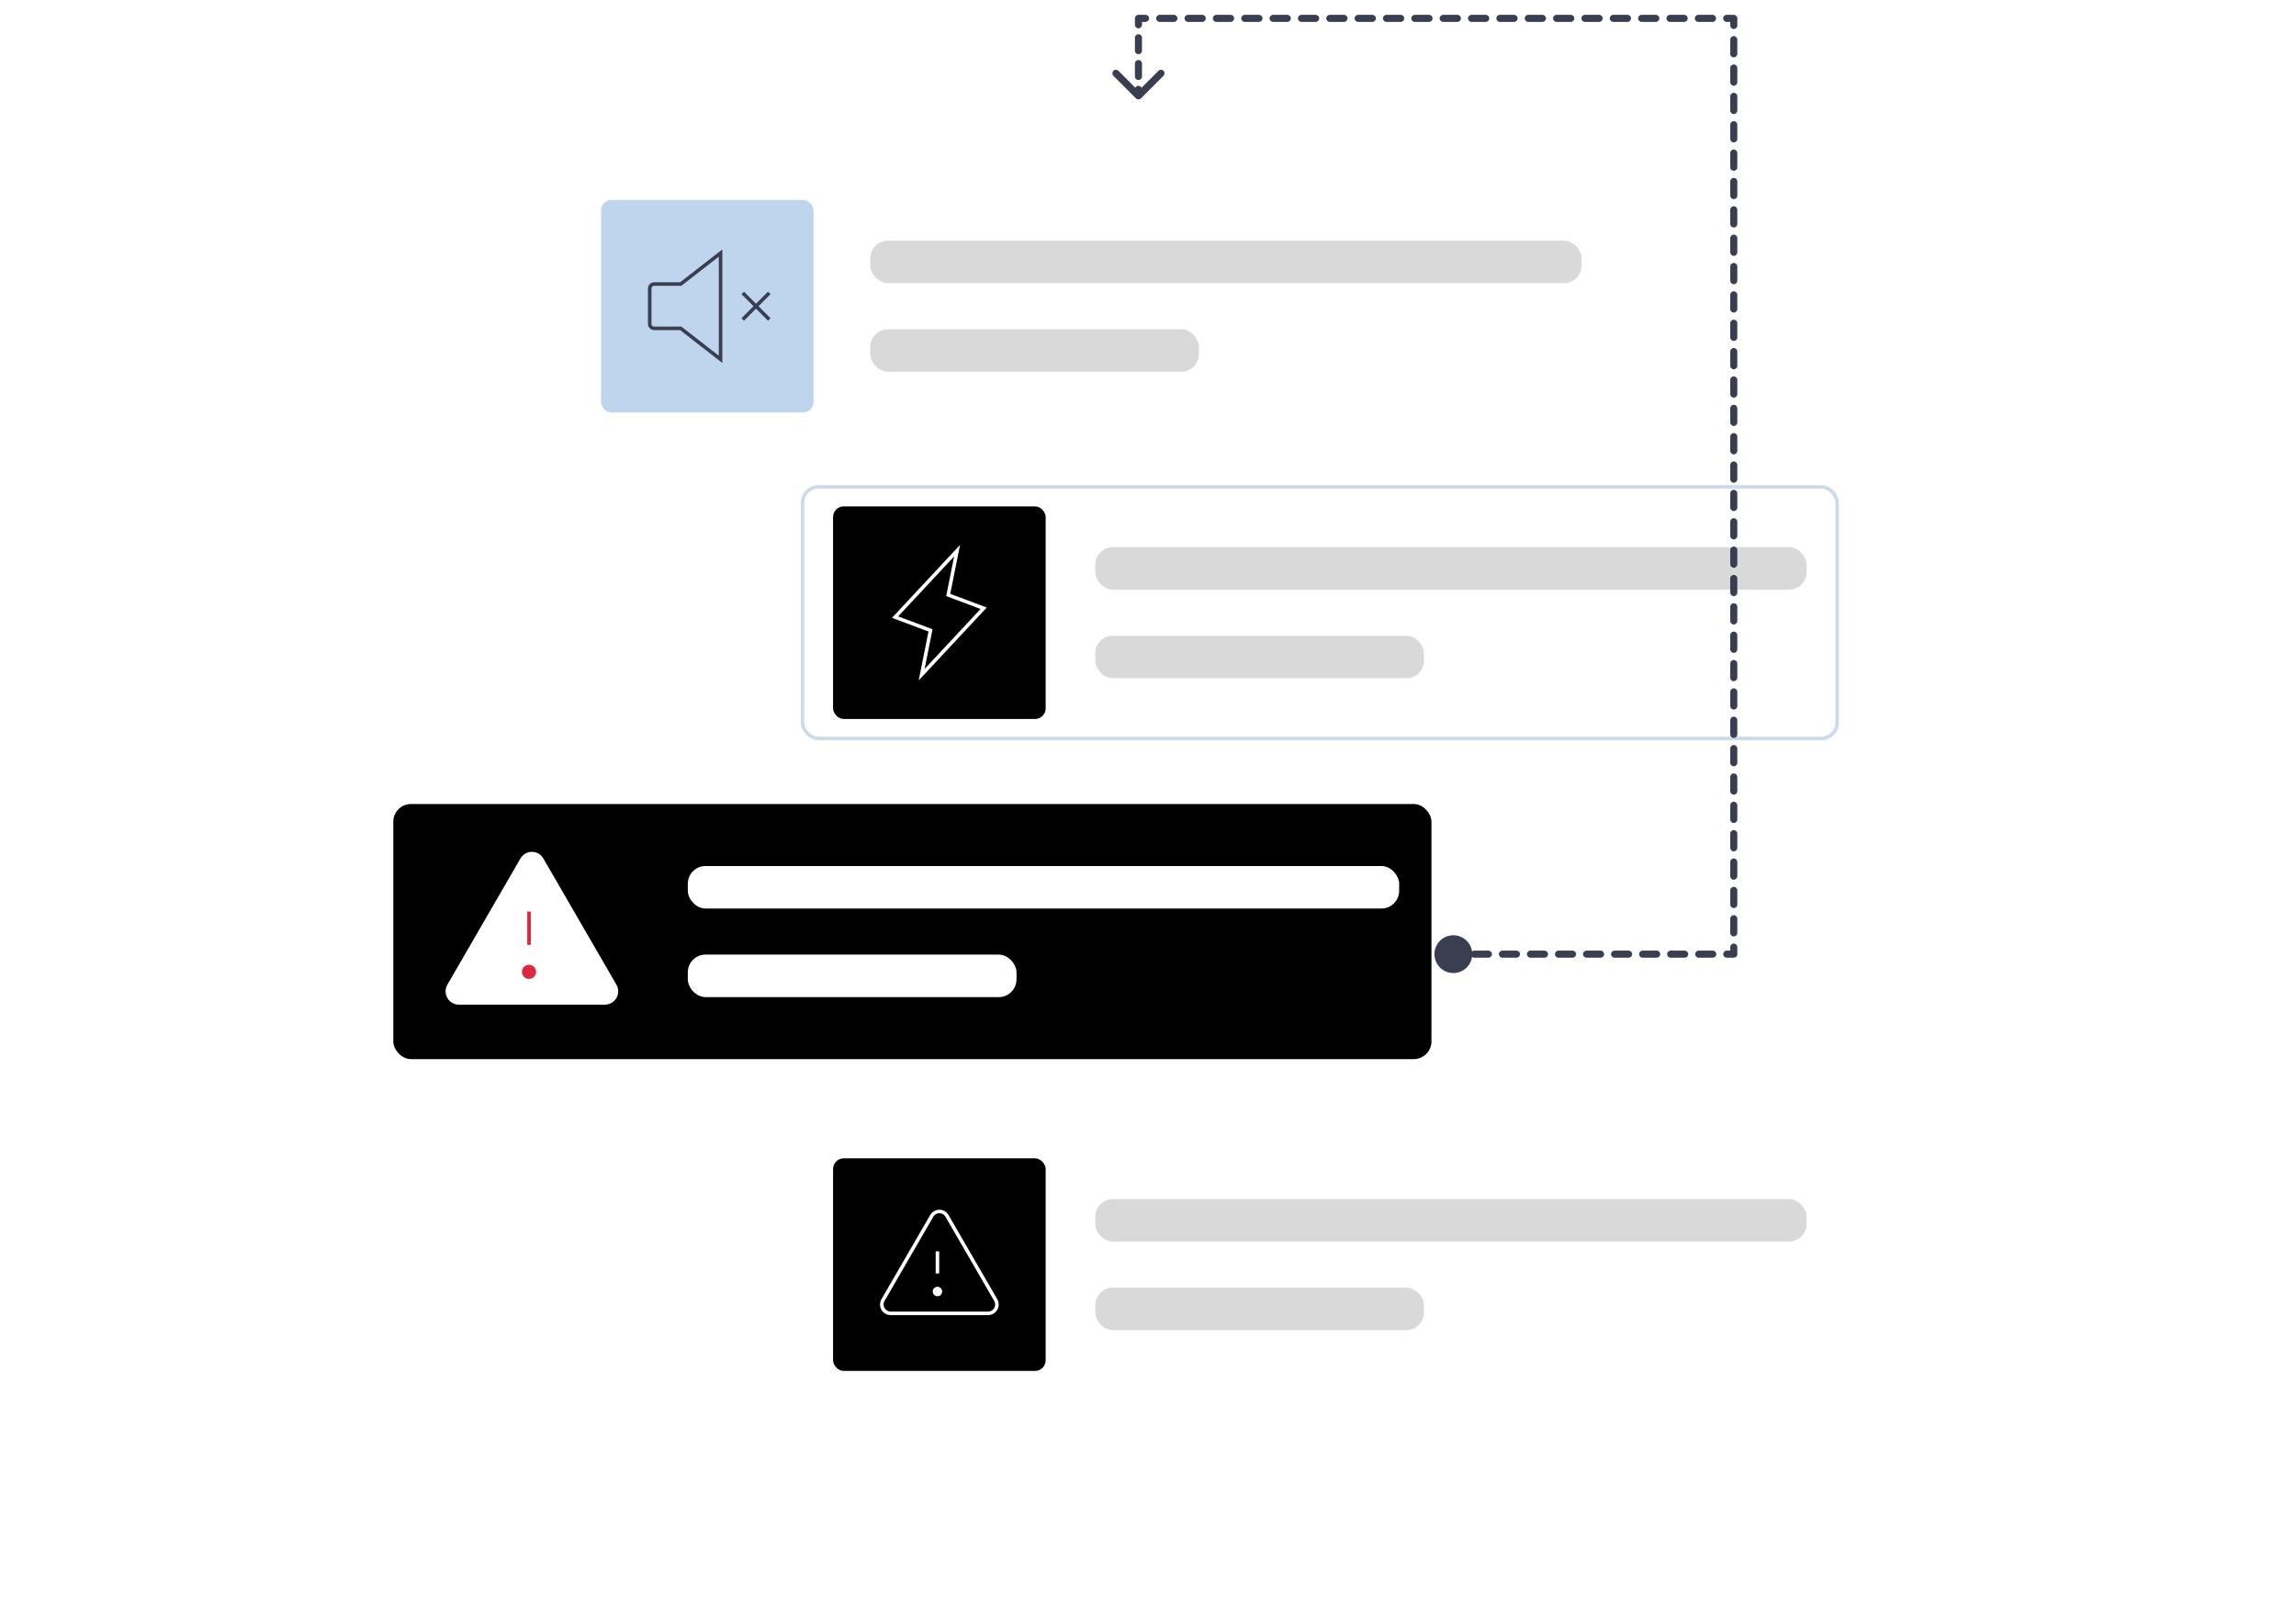 <svg width="648" height="451" viewBox="0 0 648 451" fill="none" xmlns="http://www.w3.org/2000/svg">
<g filter="url(#filter0_d_10_1005)">
<rect x="162" y="45.918" width="292" height="73" rx="5" fill="white" shape-rendering="crispEdges"/>
<rect x="169.618" y="52.418" width="60" height="60" rx="3" fill="#BFD5ED"/>
<path d="M192.118 88.668H184.618C184.286 88.668 183.968 88.536 183.734 88.302C183.5 88.067 183.368 87.749 183.368 87.418V77.418C183.368 77.086 183.5 76.769 183.734 76.534C183.968 76.3 184.286 76.168 184.618 76.168H192.118L203.368 67.418V97.418L192.118 88.668Z" stroke="#393E50" strokeWidth="2" strokeLinecap="round" strokeLinejoin="round"/>
<path d="M217.118 78.668L209.618 86.168" stroke="#393E50" strokeWidth="2" strokeLinecap="round" strokeLinejoin="round"/>
<path d="M217.118 86.168L209.618 78.668" stroke="#393E50" strokeWidth="2" strokeLinecap="round" strokeLinejoin="round"/>
<rect x="245.618" y="63.918" width="200.764" height="12" rx="5" fill="#D9D9D9"/>
<rect x="245.618" y="88.918" width="92.769" height="12" rx="5" fill="#D9D9D9"/>
</g>
<rect x="226" y="136.918" width="293" height="72" rx="5" fill="white"/>
<rect x="235.118" y="142.918" width="60" height="60" rx="3" fill="url(#paint0_linear_10_1005)"/>
<path d="M260.118 190.418L262.618 177.918L252.618 174.168L270.118 155.418L267.618 167.918L277.618 171.668L260.118 190.418Z" stroke="white" strokeWidth="2" strokeLinecap="round" strokeLinejoin="round"/>
<rect x="309.118" y="154.418" width="200.764" height="12" rx="5" fill="#D9D9D9"/>
<rect x="309.118" y="179.418" width="92.769" height="12" rx="5" fill="#D9D9D9"/>
<rect x="226.5" y="137.418" width="292" height="71" rx="4.5" stroke="#084C94" stroke-opacity="0.2"/>
<g filter="url(#filter1_d_10_1005)">
<rect x="226" y="316.918" width="293" height="72" rx="5" fill="white" shape-rendering="crispEdges"/>
<rect x="235.118" y="322.918" width="60" height="60" rx="3" fill="url(#paint1_linear_10_1005)"/>
<path d="M264.576 349.168V355.418" stroke="white" strokeWidth="2" strokeLinecap="round" strokeLinejoin="round"/>
<path d="M262.962 339.168L249.212 362.918C248.993 363.297 248.877 363.728 248.877 364.166C248.876 364.604 248.991 365.034 249.209 365.414C249.428 365.794 249.742 366.11 250.121 366.33C250.5 366.55 250.93 366.666 251.368 366.668H278.868C279.306 366.666 279.736 366.55 280.115 366.33C280.494 366.11 280.808 365.794 281.026 365.414C281.245 365.034 281.359 364.604 281.359 364.166C281.359 363.728 281.243 363.297 281.024 362.918L267.274 339.168C267.057 338.788 266.743 338.472 266.364 338.253C265.986 338.033 265.556 337.918 265.118 337.918C264.68 337.918 264.25 338.033 263.872 338.253C263.493 338.472 263.179 338.788 262.962 339.168V339.168Z" stroke="white" strokeWidth="2" strokeLinecap="round" strokeLinejoin="round"/>
<path d="M264.576 361.835C265.313 361.835 265.91 361.238 265.91 360.501C265.91 359.765 265.313 359.168 264.576 359.168C263.84 359.168 263.243 359.765 263.243 360.501C263.243 361.238 263.84 361.835 264.576 361.835Z" fill="white"/>
<rect x="309.118" y="334.418" width="200.764" height="12" rx="5" fill="#D9D9D9"/>
<rect x="309.118" y="359.418" width="92.769" height="12" rx="5" fill="#D9D9D9"/>
</g>
<rect x="111" y="226.918" width="293" height="72" rx="5" fill="url(#paint2_linear_10_1005)"/>
<path d="M146.884 242.293L126.259 277.918C125.93 278.487 125.757 279.133 125.756 279.79C125.756 280.447 125.928 281.093 126.255 281.662C126.583 282.232 127.054 282.706 127.623 283.036C128.191 283.366 128.836 283.541 129.493 283.543H170.743C171.4 283.541 172.045 283.366 172.613 283.036C173.182 282.706 173.653 282.232 173.981 281.662C174.308 281.093 174.48 280.447 174.48 279.79C174.479 279.133 174.306 278.487 173.977 277.918L153.352 242.293C153.026 241.723 152.555 241.25 151.987 240.92C151.419 240.591 150.774 240.417 150.118 240.417C149.461 240.417 148.816 240.591 148.248 240.92C147.681 241.25 147.21 241.723 146.884 242.293Z" fill="white"/>
<path d="M149.305 257.293V266.668" stroke="#DB293D" strokeWidth="2" strokeLinecap="round" strokeLinejoin="round"/>
<path d="M149.305 276.293C150.41 276.293 151.305 275.398 151.305 274.293C151.305 273.188 150.41 272.293 149.305 272.293C148.201 272.293 147.305 273.188 147.305 274.293C147.305 275.398 148.201 276.293 149.305 276.293Z" fill="#DB293D"/>
<rect x="194.118" y="244.418" width="200.764" height="12" rx="5" fill="white"/>
<rect x="194.118" y="269.418" width="92.769" height="12" rx="5" fill="white"/>
<path d="M404.843 269.295C404.843 272.24 407.231 274.628 410.176 274.628C413.122 274.628 415.51 272.24 415.51 269.295C415.51 266.349 413.122 263.962 410.176 263.962C407.231 263.962 404.843 266.349 404.843 269.295ZM489.324 269.295V270.295C489.877 270.295 490.324 269.847 490.324 269.295H489.324ZM489.324 5.185H490.324C490.324 4.632 489.877 4.185 489.324 4.185V5.185ZM321.306 5.185V4.185C320.754 4.185 320.306 4.632 320.306 5.185H321.306ZM320.599 27.756C320.989 28.147 321.622 28.147 322.013 27.756L328.377 21.392C328.768 21.002 328.768 20.368 328.377 19.978C327.986 19.587 327.353 19.587 326.963 19.978L321.306 25.635L315.649 19.978C315.259 19.587 314.625 19.587 314.235 19.978C313.844 20.368 313.844 21.002 314.235 21.392L320.599 27.756ZM322.306 25.227C322.306 24.675 321.858 24.227 321.306 24.227C320.754 24.227 320.306 24.675 320.306 25.227H322.306ZM320.306 21.583C320.306 22.135 320.754 22.583 321.306 22.583C321.858 22.583 322.306 22.135 322.306 21.583H320.306ZM322.306 17.939C322.306 17.387 321.858 16.939 321.306 16.939C320.754 16.939 320.306 17.387 320.306 17.939H322.306ZM320.306 14.295C320.306 14.847 320.754 15.295 321.306 15.295C321.858 15.295 322.306 14.847 322.306 14.295H320.306ZM322.306 10.651C322.306 10.098 321.858 9.651 321.306 9.651C320.754 9.651 320.306 10.098 320.306 10.651H322.306ZM320.306 7.007C320.306 7.559 320.754 8.007 321.306 8.007C321.858 8.007 322.306 7.559 322.306 7.007H320.306ZM323.306 6.185C323.858 6.185 324.306 5.737 324.306 5.185C324.306 4.632 323.858 4.185 323.306 4.185V6.185ZM327.307 4.185C326.754 4.185 326.307 4.632 326.307 5.185C326.307 5.737 326.754 6.185 327.307 6.185V4.185ZM331.307 6.185C331.859 6.185 332.307 5.737 332.307 5.185C332.307 4.632 331.859 4.185 331.307 4.185V6.185ZM335.307 4.185C334.755 4.185 334.307 4.632 334.307 5.185C334.307 5.737 334.755 6.185 335.307 6.185V4.185ZM339.308 6.185C339.86 6.185 340.308 5.737 340.308 5.185C340.308 4.632 339.86 4.185 339.308 4.185V6.185ZM343.308 4.185C342.756 4.185 342.308 4.632 342.308 5.185C342.308 5.737 342.756 6.185 343.308 6.185V4.185ZM347.309 6.185C347.861 6.185 348.309 5.737 348.309 5.185C348.309 4.632 347.861 4.185 347.309 4.185V6.185ZM351.309 4.185C350.757 4.185 350.309 4.632 350.309 5.185C350.309 5.737 350.757 6.185 351.309 6.185V4.185ZM355.31 6.185C355.862 6.185 356.31 5.737 356.31 5.185C356.31 4.632 355.862 4.185 355.31 4.185V6.185ZM359.31 4.185C358.758 4.185 358.31 4.632 358.31 5.185C358.31 5.737 358.758 6.185 359.31 6.185V4.185ZM363.31 6.185C363.863 6.185 364.31 5.737 364.31 5.185C364.31 4.632 363.863 4.185 363.31 4.185V6.185ZM367.311 4.185C366.759 4.185 366.311 4.632 366.311 5.185C366.311 5.737 366.759 6.185 367.311 6.185V4.185ZM371.311 6.185C371.864 6.185 372.311 5.737 372.311 5.185C372.311 4.632 371.864 4.185 371.311 4.185V6.185ZM375.312 4.185C374.76 4.185 374.312 4.632 374.312 5.185C374.312 5.737 374.76 6.185 375.312 6.185V4.185ZM379.312 6.185C379.865 6.185 380.312 5.737 380.312 5.185C380.312 4.632 379.865 4.185 379.312 4.185V6.185ZM383.313 4.185C382.76 4.185 382.313 4.632 382.313 5.185C382.313 5.737 382.76 6.185 383.313 6.185V4.185ZM387.313 6.185C387.865 6.185 388.313 5.737 388.313 5.185C388.313 4.632 387.865 4.185 387.313 4.185V6.185ZM391.314 4.185C390.761 4.185 390.314 4.632 390.314 5.185C390.314 5.737 390.761 6.185 391.314 6.185V4.185ZM395.314 6.185C395.866 6.185 396.314 5.737 396.314 5.185C396.314 4.632 395.866 4.185 395.314 4.185V6.185ZM399.314 4.185C398.762 4.185 398.314 4.632 398.314 5.185C398.314 5.737 398.762 6.185 399.314 6.185V4.185ZM403.315 6.185C403.867 6.185 404.315 5.737 404.315 5.185C404.315 4.632 403.867 4.185 403.315 4.185V6.185ZM407.315 4.185C406.763 4.185 406.315 4.632 406.315 5.185C406.315 5.737 406.763 6.185 407.315 6.185V4.185ZM411.316 6.185C411.868 6.185 412.316 5.737 412.316 5.185C412.316 4.632 411.868 4.185 411.316 4.185V6.185ZM415.316 4.185C414.764 4.185 414.316 4.632 414.316 5.185C414.316 5.737 414.764 6.185 415.316 6.185V4.185ZM419.317 6.185C419.869 6.185 420.317 5.737 420.317 5.185C420.317 4.632 419.869 4.185 419.317 4.185V6.185ZM423.317 4.185C422.765 4.185 422.317 4.632 422.317 5.185C422.317 5.737 422.765 6.185 423.317 6.185V4.185ZM427.317 6.185C427.87 6.185 428.317 5.737 428.317 5.185C428.317 4.632 427.87 4.185 427.317 4.185V6.185ZM431.318 4.185C430.766 4.185 430.318 4.632 430.318 5.185C430.318 5.737 430.766 6.185 431.318 6.185V4.185ZM435.318 6.185C435.871 6.185 436.318 5.737 436.318 5.185C436.318 4.632 435.871 4.185 435.318 4.185V6.185ZM439.319 4.185C438.766 4.185 438.319 4.632 438.319 5.185C438.319 5.737 438.766 6.185 439.319 6.185V4.185ZM443.319 6.185C443.871 6.185 444.319 5.737 444.319 5.185C444.319 4.632 443.871 4.185 443.319 4.185V6.185ZM447.32 4.185C446.767 4.185 446.32 4.632 446.32 5.185C446.32 5.737 446.767 6.185 447.32 6.185V4.185ZM451.32 6.185C451.872 6.185 452.32 5.737 452.32 5.185C452.32 4.632 451.872 4.185 451.32 4.185V6.185ZM455.321 4.185C454.768 4.185 454.321 4.632 454.321 5.185C454.321 5.737 454.768 6.185 455.321 6.185V4.185ZM459.321 6.185C459.873 6.185 460.321 5.737 460.321 5.185C460.321 4.632 459.873 4.185 459.321 4.185V6.185ZM463.321 4.185C462.769 4.185 462.321 4.632 462.321 5.185C462.321 5.737 462.769 6.185 463.321 6.185V4.185ZM467.322 6.185C467.874 6.185 468.322 5.737 468.322 5.185C468.322 4.632 467.874 4.185 467.322 4.185V6.185ZM471.322 4.185C470.77 4.185 470.322 4.632 470.322 5.185C470.322 5.737 470.77 6.185 471.322 6.185V4.185ZM475.323 6.185C475.875 6.185 476.323 5.737 476.323 5.185C476.323 4.632 475.875 4.185 475.323 4.185V6.185ZM479.323 4.185C478.771 4.185 478.323 4.632 478.323 5.185C478.323 5.737 478.771 6.185 479.323 6.185V4.185ZM483.324 6.185C483.876 6.185 484.324 5.737 484.324 5.185C484.324 4.632 483.876 4.185 483.324 4.185V6.185ZM487.324 4.185C486.772 4.185 486.324 4.632 486.324 5.185C486.324 5.737 486.772 6.185 487.324 6.185V4.185ZM488.324 7.185C488.324 7.738 488.772 8.185 489.324 8.185C489.877 8.185 490.324 7.738 490.324 7.185H488.324ZM490.324 11.187C490.324 10.635 489.877 10.187 489.324 10.187C488.772 10.187 488.324 10.635 488.324 11.187H490.324ZM488.324 15.189C488.324 15.741 488.772 16.189 489.324 16.189C489.877 16.189 490.324 15.741 490.324 15.189H488.324ZM490.324 19.19C490.324 18.638 489.877 18.19 489.324 18.19C488.772 18.19 488.324 18.638 488.324 19.19H490.324ZM488.324 23.192C488.324 23.744 488.772 24.192 489.324 24.192C489.877 24.192 490.324 23.744 490.324 23.192H488.324ZM490.324 27.194C490.324 26.642 489.877 26.194 489.324 26.194C488.772 26.194 488.324 26.642 488.324 27.194H490.324ZM488.324 31.195C488.324 31.748 488.772 32.195 489.324 32.195C489.877 32.195 490.324 31.748 490.324 31.195H488.324ZM490.324 35.197C490.324 34.645 489.877 34.197 489.324 34.197C488.772 34.197 488.324 34.645 488.324 35.197H490.324ZM488.324 39.199C488.324 39.751 488.772 40.199 489.324 40.199C489.877 40.199 490.324 39.751 490.324 39.199H488.324ZM490.324 43.2C490.324 42.648 489.877 42.2 489.324 42.2C488.772 42.2 488.324 42.648 488.324 43.2H490.324ZM488.324 47.202C488.324 47.754 488.772 48.202 489.324 48.202C489.877 48.202 490.324 47.754 490.324 47.202H488.324ZM490.324 51.204C490.324 50.651 489.877 50.204 489.324 50.204C488.772 50.204 488.324 50.651 488.324 51.204H490.324ZM488.324 55.206C488.324 55.758 488.772 56.206 489.324 56.206C489.877 56.206 490.324 55.758 490.324 55.206H488.324ZM490.324 59.207C490.324 58.655 489.877 58.207 489.324 58.207C488.772 58.207 488.324 58.655 488.324 59.207H490.324ZM488.324 63.209C488.324 63.761 488.772 64.209 489.324 64.209C489.877 64.209 490.324 63.761 490.324 63.209H488.324ZM490.324 67.21C490.324 66.658 489.877 66.21 489.324 66.21C488.772 66.21 488.324 66.658 488.324 67.21H490.324ZM488.324 71.212C488.324 71.764 488.772 72.212 489.324 72.212C489.877 72.212 490.324 71.764 490.324 71.212H488.324ZM490.324 75.214C490.324 74.662 489.877 74.214 489.324 74.214C488.772 74.214 488.324 74.662 488.324 75.214H490.324ZM488.324 79.216C488.324 79.768 488.772 80.216 489.324 80.216C489.877 80.216 490.324 79.768 490.324 79.216H488.324ZM490.324 83.217C490.324 82.665 489.877 82.217 489.324 82.217C488.772 82.217 488.324 82.665 488.324 83.217H490.324ZM488.324 87.219C488.324 87.771 488.772 88.219 489.324 88.219C489.877 88.219 490.324 87.771 490.324 87.219H488.324ZM490.324 91.221C490.324 90.668 489.877 90.221 489.324 90.221C488.772 90.221 488.324 90.668 488.324 91.221H490.324ZM488.324 95.222C488.324 95.775 488.772 96.222 489.324 96.222C489.877 96.222 490.324 95.775 490.324 95.222H488.324ZM490.324 99.224C490.324 98.672 489.877 98.224 489.324 98.224C488.772 98.224 488.324 98.672 488.324 99.224H490.324ZM488.324 103.226C488.324 103.778 488.772 104.226 489.324 104.226C489.877 104.226 490.324 103.778 490.324 103.226H488.324ZM490.324 107.227C490.324 106.675 489.877 106.227 489.324 106.227C488.772 106.227 488.324 106.675 488.324 107.227H490.324ZM488.324 111.229C488.324 111.781 488.772 112.229 489.324 112.229C489.877 112.229 490.324 111.781 490.324 111.229H488.324ZM490.324 115.231C490.324 114.678 489.877 114.231 489.324 114.231C488.772 114.231 488.324 114.678 488.324 115.231H490.324ZM488.324 119.232C488.324 119.784 488.772 120.232 489.324 120.232C489.877 120.232 490.324 119.784 490.324 119.232H488.324ZM490.324 123.234C490.324 122.682 489.877 122.234 489.324 122.234C488.772 122.234 488.324 122.682 488.324 123.234H490.324ZM488.324 127.236C488.324 127.788 488.772 128.236 489.324 128.236C489.877 128.236 490.324 127.788 490.324 127.236H488.324ZM490.324 131.237C490.324 130.685 489.877 130.237 489.324 130.237C488.772 130.237 488.324 130.685 488.324 131.237H490.324ZM488.324 135.239C488.324 135.791 488.772 136.239 489.324 136.239C489.877 136.239 490.324 135.791 490.324 135.239H488.324ZM490.324 139.241C490.324 138.688 489.877 138.241 489.324 138.241C488.772 138.241 488.324 138.688 488.324 139.241H490.324ZM488.324 143.242C488.324 143.794 488.772 144.242 489.324 144.242C489.877 144.242 490.324 143.794 490.324 143.242H488.324ZM490.324 147.244C490.324 146.692 489.877 146.244 489.324 146.244C488.772 146.244 488.324 146.692 488.324 147.244H490.324ZM488.324 151.246C488.324 151.798 488.772 152.246 489.324 152.246C489.877 152.246 490.324 151.798 490.324 151.246H488.324ZM490.324 155.247C490.324 154.695 489.877 154.247 489.324 154.247C488.772 154.247 488.324 154.695 488.324 155.247H490.324ZM488.324 159.249C488.324 159.801 488.772 160.249 489.324 160.249C489.877 160.249 490.324 159.801 490.324 159.249H488.324ZM490.324 163.251C490.324 162.698 489.877 162.251 489.324 162.251C488.772 162.251 488.324 162.698 488.324 163.251H490.324ZM488.324 167.252C488.324 167.805 488.772 168.252 489.324 168.252C489.877 168.252 490.324 167.805 490.324 167.252H488.324ZM490.324 171.254C490.324 170.702 489.877 170.254 489.324 170.254C488.772 170.254 488.324 170.702 488.324 171.254H490.324ZM488.324 175.256C488.324 175.808 488.772 176.256 489.324 176.256C489.877 176.256 490.324 175.808 490.324 175.256H488.324ZM490.324 179.257C490.324 178.705 489.877 178.257 489.324 178.257C488.772 178.257 488.324 178.705 488.324 179.257H490.324ZM488.324 183.259C488.324 183.811 488.772 184.259 489.324 184.259C489.877 184.259 490.324 183.811 490.324 183.259H488.324ZM490.324 187.261C490.324 186.708 489.877 186.261 489.324 186.261C488.772 186.261 488.324 186.708 488.324 187.261H490.324ZM488.324 191.262C488.324 191.815 488.772 192.262 489.324 192.262C489.877 192.262 490.324 191.815 490.324 191.262H488.324ZM490.324 195.264C490.324 194.712 489.877 194.264 489.324 194.264C488.772 194.264 488.324 194.712 488.324 195.264H490.324ZM488.324 199.266C488.324 199.818 488.772 200.266 489.324 200.266C489.877 200.266 490.324 199.818 490.324 199.266H488.324ZM490.324 203.267C490.324 202.715 489.877 202.267 489.324 202.267C488.772 202.267 488.324 202.715 488.324 203.267H490.324ZM488.324 207.269C488.324 207.821 488.772 208.269 489.324 208.269C489.877 208.269 490.324 207.821 490.324 207.269H488.324ZM490.324 211.271C490.324 210.718 489.877 210.271 489.324 210.271C488.772 210.271 488.324 210.718 488.324 211.271H490.324ZM488.324 215.272C488.324 215.825 488.772 216.272 489.324 216.272C489.877 216.272 490.324 215.825 490.324 215.272H488.324ZM490.324 219.274C490.324 218.722 489.877 218.274 489.324 218.274C488.772 218.274 488.324 218.722 488.324 219.274H490.324ZM488.324 223.276C488.324 223.828 488.772 224.276 489.324 224.276C489.877 224.276 490.324 223.828 490.324 223.276H488.324ZM490.324 227.277C490.324 226.725 489.877 226.277 489.324 226.277C488.772 226.277 488.324 226.725 488.324 227.277H490.324ZM488.324 231.279C488.324 231.831 488.772 232.279 489.324 232.279C489.877 232.279 490.324 231.831 490.324 231.279H488.324ZM490.324 235.281C490.324 234.729 489.877 234.281 489.324 234.281C488.772 234.281 488.324 234.729 488.324 235.281H490.324ZM488.324 239.283C488.324 239.835 488.772 240.283 489.324 240.283C489.877 240.283 490.324 239.835 490.324 239.283H488.324ZM490.324 243.284C490.324 242.732 489.877 242.284 489.324 242.284C488.772 242.284 488.324 242.732 488.324 243.284H490.324ZM488.324 247.286C488.324 247.838 488.772 248.286 489.324 248.286C489.877 248.286 490.324 247.838 490.324 247.286H488.324ZM490.324 251.288C490.324 250.735 489.877 250.288 489.324 250.288C488.772 250.288 488.324 250.735 488.324 251.288H490.324ZM488.324 255.289C488.324 255.841 488.772 256.289 489.324 256.289C489.877 256.289 490.324 255.841 490.324 255.289H488.324ZM490.324 259.291C490.324 258.739 489.877 258.291 489.324 258.291C488.772 258.291 488.324 258.739 488.324 259.291H490.324ZM488.324 263.293C488.324 263.845 488.772 264.293 489.324 264.293C489.877 264.293 490.324 263.845 490.324 263.293H488.324ZM490.324 267.294C490.324 266.742 489.877 266.294 489.324 266.294C488.772 266.294 488.324 266.742 488.324 267.294H490.324ZM487.346 268.295C486.793 268.295 486.346 268.743 486.346 269.295C486.346 269.847 486.793 270.295 487.346 270.295V268.295ZM483.388 270.295C483.94 270.295 484.388 269.847 484.388 269.295C484.388 268.743 483.94 268.295 483.388 268.295V270.295ZM479.431 268.295C478.878 268.295 478.431 268.743 478.431 269.295C478.431 269.847 478.878 270.295 479.431 270.295V268.295ZM475.473 270.295C476.026 270.295 476.473 269.847 476.473 269.295C476.473 268.743 476.026 268.295 475.473 268.295V270.295ZM471.516 268.295C470.964 268.295 470.516 268.743 470.516 269.295C470.516 269.847 470.964 270.295 471.516 270.295V268.295ZM467.559 270.295C468.111 270.295 468.559 269.847 468.559 269.295C468.559 268.743 468.111 268.295 467.559 268.295V270.295ZM463.601 268.295C463.049 268.295 462.601 268.743 462.601 269.295C462.601 269.847 463.049 270.295 463.601 270.295V268.295ZM459.644 270.295C460.196 270.295 460.644 269.847 460.644 269.295C460.644 268.743 460.196 268.295 459.644 268.295V270.295ZM455.686 268.295C455.134 268.295 454.686 268.743 454.686 269.295C454.686 269.847 455.134 270.295 455.686 270.295V268.295ZM451.729 270.295C452.281 270.295 452.729 269.847 452.729 269.295C452.729 268.743 452.281 268.295 451.729 268.295V270.295ZM447.772 268.295C447.219 268.295 446.772 268.743 446.772 269.295C446.772 269.847 447.219 270.295 447.772 270.295V268.295ZM443.814 270.295C444.366 270.295 444.814 269.847 444.814 269.295C444.814 268.743 444.366 268.295 443.814 268.295V270.295ZM439.857 268.295C439.304 268.295 438.857 268.743 438.857 269.295C438.857 269.847 439.304 270.295 439.857 270.295V268.295ZM435.899 270.295C436.452 270.295 436.899 269.847 436.899 269.295C436.899 268.743 436.452 268.295 435.899 268.295V270.295ZM431.942 268.295C431.39 268.295 430.942 268.743 430.942 269.295C430.942 269.847 431.39 270.295 431.942 270.295V268.295ZM427.985 270.295C428.537 270.295 428.985 269.847 428.985 269.295C428.985 268.743 428.537 268.295 427.985 268.295V270.295ZM424.027 268.295C423.475 268.295 423.027 268.743 423.027 269.295C423.027 269.847 423.475 270.295 424.027 270.295V268.295ZM420.07 270.295C420.622 270.295 421.07 269.847 421.07 269.295C421.07 268.743 420.622 268.295 420.07 268.295V270.295ZM416.112 268.295C415.56 268.295 415.112 268.743 415.112 269.295C415.112 269.847 415.56 270.295 416.112 270.295V268.295ZM412.155 270.295C412.707 270.295 413.155 269.847 413.155 269.295C413.155 268.743 412.707 268.295 412.155 268.295V270.295ZM322.306 27.049V25.227H320.306V27.049H322.306ZM322.306 21.583V17.939H320.306V21.583H322.306ZM322.306 14.295V10.651H320.306V14.295H322.306ZM322.306 7.007V5.185H320.306V7.007H322.306ZM321.306 6.185H323.306V4.185H321.306V6.185ZM327.307 6.185H331.307V4.185H327.307V6.185ZM335.307 6.185H339.308V4.185H335.307V6.185ZM343.308 6.185H347.309V4.185H343.308V6.185ZM351.309 6.185H355.31V4.185H351.309V6.185ZM359.31 6.185H363.31V4.185H359.31V6.185ZM367.311 6.185H371.311V4.185H367.311V6.185ZM375.312 6.185H379.312V4.185H375.312V6.185ZM383.313 6.185H387.313V4.185H383.313V6.185ZM391.314 6.185H395.314V4.185H391.314V6.185ZM399.314 6.185H403.315V4.185H399.314V6.185ZM407.315 6.185H411.316V4.185H407.315V6.185ZM415.316 6.185H419.317V4.185H415.316V6.185ZM423.317 6.185H427.317V4.185H423.317V6.185ZM431.318 6.185H435.318V4.185H431.318V6.185ZM439.319 6.185H443.319V4.185H439.319V6.185ZM447.32 6.185H451.32V4.185H447.32V6.185ZM455.321 6.185H459.321V4.185H455.321V6.185ZM463.321 6.185H467.322V4.185H463.321V6.185ZM471.322 6.185H475.323V4.185H471.322V6.185ZM479.323 6.185H483.324V4.185H479.323V6.185ZM487.324 6.185H489.324V4.185H487.324V6.185ZM488.324 5.185V7.185H490.324V5.185H488.324ZM488.324 11.187V15.189H490.324V11.187H488.324ZM488.324 19.19V23.192H490.324V19.19H488.324ZM488.324 27.194V31.195H490.324V27.194H488.324ZM488.324 35.197V39.199H490.324V35.197H488.324ZM488.324 43.2V47.202H490.324V43.2H488.324ZM488.324 51.204V55.206H490.324V51.204H488.324ZM488.324 59.207V63.209H490.324V59.207H488.324ZM488.324 67.21V71.212H490.324V67.21H488.324ZM488.324 75.214V79.216H490.324V75.214H488.324ZM488.324 83.217V87.219H490.324V83.217H488.324ZM488.324 91.221V95.222H490.324V91.221H488.324ZM488.324 99.224V103.226H490.324V99.224H488.324ZM488.324 107.227V111.229H490.324V107.227H488.324ZM488.324 115.231V119.232H490.324V115.231H488.324ZM488.324 123.234V127.236H490.324V123.234H488.324ZM488.324 131.237V135.239H490.324V131.237H488.324ZM488.324 139.241V143.242H490.324V139.241H488.324ZM488.324 147.244V151.246H490.324V147.244H488.324ZM488.324 155.247V159.249H490.324V155.247H488.324ZM488.324 163.251V167.252H490.324V163.251H488.324ZM488.324 171.254V175.256H490.324V171.254H488.324ZM488.324 179.257V183.259H490.324V179.257H488.324ZM488.324 187.261V191.262H490.324V187.261H488.324ZM488.324 195.264V199.266H490.324V195.264H488.324ZM488.324 203.267V207.269H490.324V203.267H488.324ZM488.324 211.271V215.272H490.324V211.271H488.324ZM488.324 219.274V223.276H490.324V219.274H488.324ZM488.324 227.277V231.279H490.324V227.277H488.324ZM488.324 235.281V239.283H490.324V235.281H488.324ZM488.324 243.284V247.286H490.324V243.284H488.324ZM488.324 251.288V255.289H490.324V251.288H488.324ZM488.324 259.291V263.293H490.324V259.291H488.324ZM488.324 267.294V269.295H490.324V267.294H488.324ZM489.324 268.295H487.346V270.295H489.324V268.295ZM483.388 268.295H479.431V270.295H483.388V268.295ZM475.473 268.295H471.516V270.295H475.473V268.295ZM467.559 268.295H463.601V270.295H467.559V268.295ZM459.644 268.295H455.686V270.295H459.644V268.295ZM451.729 268.295H447.772V270.295H451.729V268.295ZM443.814 268.295H439.857V270.295H443.814V268.295ZM435.899 268.295H431.942V270.295H435.899V268.295ZM427.985 268.295H424.027V270.295H427.985V268.295ZM420.07 268.295H416.112V270.295H420.07V268.295ZM412.155 268.295H410.176V270.295H412.155V268.295Z" fill="#393E50"/>
<defs>
<filter id="filter0_d_10_1005" x="122" y="9.918" width="372" height="153" filterUnits="userSpaceOnUse" colorInterpolationFilters="sRGB">
<feFlood floodOpacity="0" result="BackgroundImageFix"/>
<feColorMatrix in="SourceAlpha" type="matrix" values="0 0 0 0 0 0 0 0 0 0 0 0 0 0 0 0 0 0 127 0" result="hardAlpha"/>
<feOffset dy="4"/>
<feGaussianBlur stdDeviation="20"/>
<feComposite in2="hardAlpha" operator="out"/>
<feColorMatrix type="matrix" values="0 0 0 0 0.118 0 0 0 0 0.475 0 0 0 0 0.839 0 0 0 0.1 0"/>
<feBlend mode="normal" in2="BackgroundImageFix" result="effect1_dropShadow_10_1005"/>
<feBlend mode="normal" in="SourceGraphic" in2="effect1_dropShadow_10_1005" result="shape"/>
</filter>
<filter id="filter1_d_10_1005" x="194" y="288.918" width="357" height="136" filterUnits="userSpaceOnUse" colorInterpolationFilters="sRGB">
<feFlood floodOpacity="0" result="BackgroundImageFix"/>
<feColorMatrix in="SourceAlpha" type="matrix" values="0 0 0 0 0 0 0 0 0 0 0 0 0 0 0 0 0 0 127 0" result="hardAlpha"/>
<feOffset dy="4"/>
<feGaussianBlur stdDeviation="16"/>
<feComposite in2="hardAlpha" operator="out"/>
<feColorMatrix type="matrix" values="0 0 0 0 0.031 0 0 0 0 0.298 0 0 0 0 0.58 0 0 0 0.08 0"/>
<feBlend mode="normal" in2="BackgroundImageFix" result="effect1_dropShadow_10_1005"/>
<feBlend mode="normal" in="SourceGraphic" in2="effect1_dropShadow_10_1005" result="shape"/>
</filter>
<linearGradient id="paint0_linear_10_1005" x1="295.118" y1="172.918" x2="235.118" y2="172.918" gradientUnits="userSpaceOnUse">
<stop stopColor="#DB293D"/>
<stop offset="1" stopColor="#B91D2F"/>
</linearGradient>
<linearGradient id="paint1_linear_10_1005" x1="235.118" y1="353.729" x2="295.118" y2="353.729" gradientUnits="userSpaceOnUse">
<stop stopColor="#00469F"/>
<stop offset="1" stopColor="#1E79D6"/>
</linearGradient>
<linearGradient id="paint2_linear_10_1005" x1="111" y1="263.891" x2="404" y2="263.891" gradientUnits="userSpaceOnUse">
<stop stopColor="#00469F"/>
<stop offset="1" stopColor="#1E79D6"/>
</linearGradient>
</defs>
</svg>

